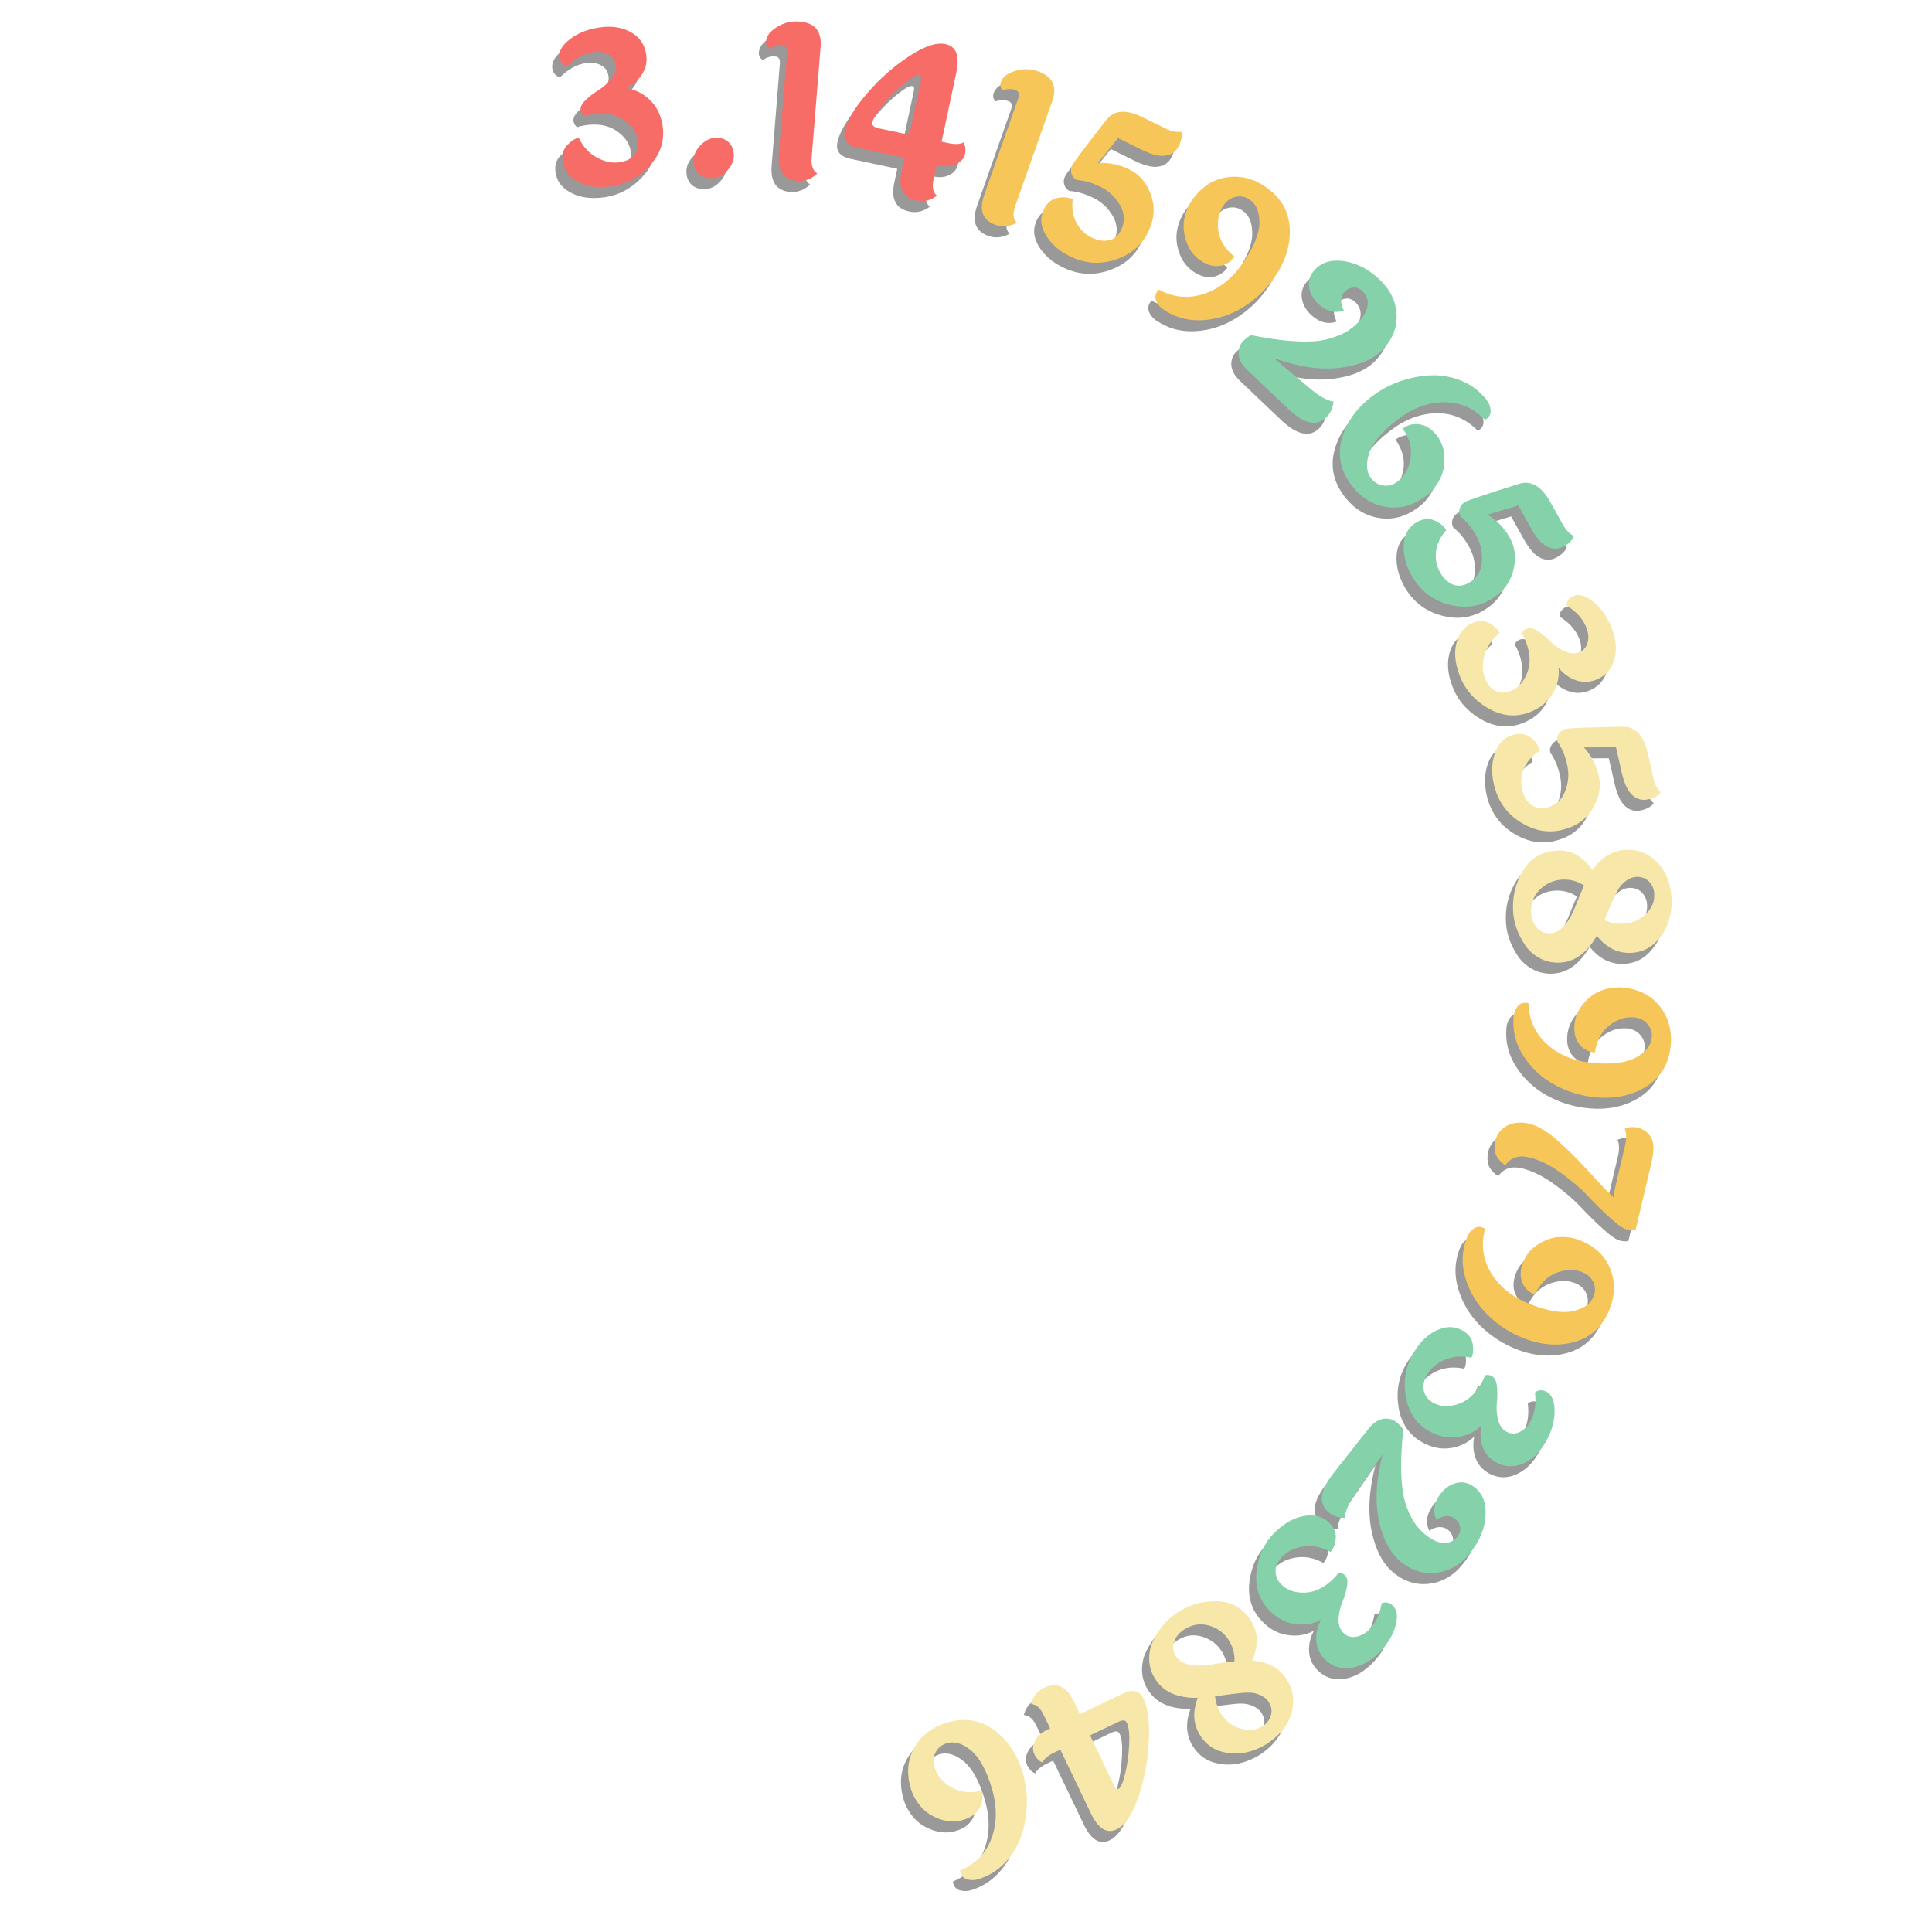 <svg xmlns="http://www.w3.org/2000/svg" xmlns:xlink="http://www.w3.org/1999/xlink" width="1080" zoomAndPan="magnify" viewBox="0 0 810 810" height="1080" preserveAspectRatio="xMidYMid meet" version="1.0"><defs><g/></defs><g fill="#000000" fill-opacity="0.4"><g transform="translate(231.432, 84.75)"><g><path d="M 36.516 -57.109 C 36.922 -54.203 36.328 -51.5 34.734 -49 C 33.148 -46.5 30.914 -44.551 28.031 -43.156 C 31.832 -42.664 35.188 -41.004 38.094 -38.172 C 41.008 -35.336 42.773 -31.66 43.391 -27.141 C 44.242 -20.961 42.406 -15.441 37.875 -10.578 C 33.352 -5.723 27.984 -2.867 21.766 -2.016 C 15.129 -1.109 9.695 -2.285 5.469 -5.547 C 3.195 -7.367 1.863 -9.707 1.469 -12.562 C 1.082 -15.414 1.766 -17.711 3.516 -19.453 C 5.266 -21.203 6.832 -22.172 8.219 -22.359 C 10.039 -18.586 12.566 -15.828 15.797 -14.078 C 19.035 -12.336 22.141 -11.672 25.109 -12.078 C 28.078 -12.484 30.211 -13.547 31.516 -15.266 C 32.816 -16.984 33.316 -18.945 33.016 -21.156 C 32.547 -24.531 30.602 -27.406 27.188 -29.781 C 23.781 -32.156 19.488 -32.988 14.312 -32.281 C 12.688 -32.051 11.453 -31.766 10.609 -31.422 C 9.711 -31.953 9.176 -32.836 9 -34.078 C 8.832 -35.328 9.547 -36.711 11.141 -38.234 C 12.742 -39.766 14.531 -41.141 16.5 -42.359 C 18.469 -43.578 20.223 -45.141 21.766 -47.047 C 23.316 -48.953 23.953 -50.906 23.672 -52.906 C 23.398 -54.914 22.367 -56.406 20.578 -57.375 C 18.785 -58.344 16.727 -58.664 14.406 -58.344 C 10.5 -57.812 6.828 -55.82 3.391 -52.375 C 2.535 -52.508 1.805 -52.938 1.203 -53.656 C 0.598 -54.375 0.234 -55.195 0.109 -56.125 C -0.242 -58.688 1.27 -61.25 4.656 -63.812 C 8.039 -66.375 12.219 -67.992 17.188 -68.672 C 22.164 -69.359 26.484 -68.664 30.141 -66.594 C 33.805 -64.52 35.93 -61.359 36.516 -57.109 Z M 36.516 -57.109 "/></g></g></g><g fill="#000000" fill-opacity="0.4"><g transform="translate(278.805, 78.533)"><g><path d="M 18.312 -16.156 C 20.602 -16.195 22.422 -15.551 23.766 -14.219 C 25.109 -12.895 25.801 -11.086 25.844 -8.797 C 25.883 -6.516 24.938 -4.352 23 -2.312 C 21.062 -0.281 18.93 0.75 16.609 0.781 C 14.297 0.82 12.453 0.176 11.078 -1.156 C 9.711 -2.488 9.008 -4.297 8.969 -6.578 C 8.938 -8.867 9.914 -11.031 11.906 -13.062 C 13.895 -15.094 16.031 -16.125 18.312 -16.156 Z M 18.312 -16.156 "/></g></g></g><g fill="#000000" fill-opacity="0.4"><g transform="translate(311.159, 77.857)"><g><path d="M 29.906 -53.953 L 26.109 -7 C 25.848 -3.832 26.641 -1.672 28.484 -0.516 C 26.066 1.816 23.281 2.852 20.125 2.594 C 14.383 2.133 11.797 -1.578 12.359 -8.547 L 15.812 -51.297 C 15.957 -53.117 15.27 -54.094 13.75 -54.219 C 12.051 -54.352 10.363 -53.863 8.688 -52.75 C 7.438 -53.383 6.875 -54.461 7 -55.984 C 7.164 -58.148 8.691 -60.129 11.578 -61.922 C 14.473 -63.723 17.602 -64.488 20.969 -64.219 C 24.332 -63.945 26.719 -62.898 28.125 -61.078 C 29.539 -59.254 30.133 -56.879 29.906 -53.953 Z M 29.906 -53.953 "/></g></g></g><g fill="#000000" fill-opacity="0.4"><g transform="translate(342.538, 79.451)"><g><path d="M 23.031 -21.016 L 35.688 -18.328 L 40.641 -41.594 C 40.859 -42.633 40.625 -43.227 39.938 -43.375 C 38.906 -43.594 36.863 -42.477 33.812 -40.031 C 30.77 -37.594 27.848 -34.719 25.047 -31.406 C 22.242 -28.102 20.648 -25.535 20.266 -23.703 C 20.109 -22.953 20.238 -22.379 20.656 -21.984 C 21.082 -21.586 21.875 -21.266 23.031 -21.016 Z M 48.812 -5.453 L 47.172 -5.797 L 45.828 0.484 C 45.16 3.586 45.641 5.82 47.266 7.188 C 44.672 9.219 41.797 9.895 38.641 9.219 C 33.016 8.02 30.93 4 32.391 -2.844 L 33.641 -8.688 L 14.172 -12.828 C 9.641 -13.797 7.766 -16.117 8.547 -19.797 C 9.461 -24.109 12.555 -29.348 17.828 -35.516 C 23.109 -41.68 28.977 -46.895 35.438 -51.156 C 41.906 -55.426 47.035 -57.16 50.828 -56.359 C 55.359 -55.391 56.891 -51.461 55.422 -44.578 L 49.219 -15.438 L 51.969 -14.859 C 54.844 -14.242 56.988 -14.332 58.406 -15.125 C 59.207 -13.75 59.414 -12.156 59.031 -10.344 C 58.645 -8.531 57.488 -7.125 55.562 -6.125 C 53.645 -5.125 51.395 -4.898 48.812 -5.453 Z M 48.812 -5.453 "/></g></g></g><g fill="#000000" fill-opacity="0.4"><g transform="translate(395.564, 91.257)"><g><path d="M 42.672 -44.516 L 27.016 -0.094 C 25.961 2.906 26.188 5.191 27.688 6.766 C 24.738 8.398 21.77 8.691 18.781 7.641 C 13.352 5.723 11.801 1.473 14.125 -5.109 L 28.391 -45.562 C 28.992 -47.281 28.578 -48.391 27.141 -48.891 C 25.523 -49.461 23.77 -49.426 21.875 -48.781 C 20.832 -49.707 20.562 -50.895 21.062 -52.344 C 21.789 -54.383 23.773 -55.906 27.016 -56.906 C 30.266 -57.914 33.477 -57.859 36.656 -56.734 C 39.844 -55.617 41.883 -53.992 42.781 -51.859 C 43.688 -49.734 43.648 -47.285 42.672 -44.516 Z M 42.672 -44.516 "/></g></g></g><g fill="#000000" fill-opacity="0.4"><g transform="translate(425.603, 101.131)"><g><path d="M 31.688 -28.156 C 36.301 -28.438 40.723 -27.531 44.953 -25.438 C 49.191 -23.344 52.203 -19.754 53.984 -14.672 C 55.766 -9.598 55.312 -4.352 52.625 1.062 C 49.945 6.488 45.383 10.258 38.938 12.375 C 32.488 14.5 26.109 14 19.797 10.875 C 15.379 8.688 12.055 5.727 9.828 2 C 7.598 -1.719 7.359 -5.344 9.109 -8.875 C 10.398 -11.488 12.281 -13.039 14.75 -13.531 C 17.219 -14.02 19.348 -13.82 21.141 -12.938 C 20.648 -9.301 21.145 -6.07 22.625 -3.25 C 24.102 -0.426 26.188 1.645 28.875 2.969 C 31.562 4.301 34.023 4.723 36.266 4.234 C 38.516 3.742 40.223 2.312 41.391 -0.062 C 43.086 -3.488 42.969 -6.926 41.031 -10.375 C 39.094 -13.82 36.359 -16.414 32.828 -18.156 C 29.305 -19.895 25.957 -20.863 22.781 -21.062 C 21.688 -21.613 20.957 -22.484 20.594 -23.672 C 20.227 -24.859 20.344 -26.055 20.938 -27.266 C 21.539 -28.484 26.305 -34.812 35.234 -46.25 C 38.484 -50.406 43.551 -50.781 50.438 -47.375 L 59.688 -42.812 C 62.469 -41.426 64.781 -40.938 66.625 -41.344 C 67.102 -39.664 66.77 -37.664 65.625 -35.344 C 64.477 -33.031 62.625 -31.672 60.062 -31.266 C 57.5 -30.867 54.113 -31.711 49.906 -33.797 L 40.109 -38.641 Z M 31.688 -28.156 "/></g></g></g><g fill="#000000" fill-opacity="0.4"><g transform="translate(468.411, 121.753)"><g><path d="M 62.766 -0.641 C 59.234 4.41 54.832 8.551 49.562 11.781 C 44.301 15.02 38.641 16.797 32.578 17.109 C 26.516 17.43 21.051 15.895 16.188 12.5 C 14.844 11.562 13.891 10.391 13.328 8.984 C 12.766 7.586 12.922 6.27 13.797 5.031 C 14.023 4.688 14.227 4.438 14.406 4.281 C 20.488 7.582 26.738 8.195 33.156 6.125 C 39.57 4.062 45.066 -0.242 49.641 -6.797 C 54.211 -13.348 56.531 -18.945 56.594 -23.594 C 56.664 -28.238 55.328 -31.52 52.578 -33.438 C 50.836 -34.645 48.914 -35.051 46.812 -34.656 C 44.719 -34.258 42.984 -33.078 41.609 -31.109 C 39.555 -28.172 38.812 -24.625 39.375 -20.469 C 39.945 -16.312 42.219 -12.664 46.188 -9.531 C 44.562 -7.301 42.441 -6.004 39.828 -5.641 C 37.211 -5.285 34.531 -6.066 31.781 -7.984 C 29.039 -9.898 27.098 -12.523 25.953 -15.859 C 24.816 -19.203 24.535 -22.359 25.109 -25.328 C 25.68 -28.297 26.773 -30.938 28.391 -33.25 C 32.211 -38.727 37.031 -41.91 42.844 -42.797 C 48.656 -43.68 54.16 -42.305 59.359 -38.672 C 65.617 -34.305 68.938 -28.57 69.312 -21.469 C 69.688 -14.375 67.504 -7.43 62.766 -0.641 Z M 62.766 -0.641 "/></g></g></g><g fill="#000000" fill-opacity="0.4"><g transform="translate(511.502, 151.733)"><g><path d="M 41.812 27.609 C 37.758 31.867 32.289 30.723 25.406 24.172 L 8.297 7.891 C 5.703 5.422 4.516 2.832 4.734 0.125 C 4.898 -1.488 5.5 -2.836 6.531 -3.922 C 7.562 -5.004 8.691 -5.898 9.922 -6.609 C 22.117 -4.172 31.711 -3.383 38.703 -4.25 C 41.598 -4.676 44.473 -5.492 47.328 -6.703 C 50.191 -7.91 52.754 -9.703 55.016 -12.078 C 57.273 -14.461 58.562 -16.801 58.875 -19.094 C 59.195 -21.395 58.469 -23.395 56.688 -25.094 C 55.488 -26.227 54.18 -26.711 52.766 -26.547 C 51.359 -26.391 50.191 -25.82 49.266 -24.844 C 48.336 -23.875 47.844 -22.672 47.781 -21.234 C 47.719 -19.797 48.098 -18.359 48.922 -16.922 C 45.129 -15.586 41.488 -16.578 38 -19.891 C 35.914 -21.867 34.68 -24.191 34.297 -26.859 C 33.922 -29.535 34.766 -31.957 36.828 -34.125 C 39.828 -37.27 43.961 -38.422 49.234 -37.578 C 54.504 -36.742 59.383 -34.191 63.875 -29.922 C 68.375 -25.648 70.754 -20.773 71.016 -15.297 C 71.273 -9.816 69.379 -4.945 65.328 -0.688 C 61.285 3.562 55.203 6.16 47.078 7.109 C 38.953 8.055 29.789 6.707 19.594 3.062 L 34.328 15.406 C 38.328 18.875 41.742 20.82 44.578 21.25 C 44.305 23.832 43.383 25.953 41.812 27.609 Z M 41.812 27.609 "/></g></g></g><g fill="#000000" fill-opacity="0.4"><g transform="translate(546.325, 184.185)"><g><path d="M 25.641 -13.203 C 29.266 -16.016 33.285 -18.188 37.703 -19.719 C 42.129 -21.25 46.535 -22.082 50.922 -22.219 C 55.316 -22.352 59.566 -21.547 63.672 -19.797 C 67.785 -18.047 71.211 -15.406 73.953 -11.875 C 74.922 -10.625 75.473 -9.234 75.609 -7.703 C 75.754 -6.18 75.223 -4.957 74.016 -4.031 C 73.691 -3.77 73.438 -3.609 73.25 -3.547 C 68.414 -8.555 62.633 -11.016 55.906 -10.922 C 49.176 -10.836 42.656 -8.348 36.344 -3.453 C 30.031 1.441 26.145 6.086 24.688 10.484 C 23.238 14.879 23.539 18.406 25.594 21.062 C 26.883 22.727 28.586 23.707 30.703 24 C 32.828 24.289 34.836 23.703 36.734 22.234 C 39.566 20.035 41.336 16.852 42.047 12.688 C 42.766 8.531 41.676 4.344 38.781 0.125 C 40.945 -1.488 43.352 -2.07 46 -1.625 C 48.645 -1.188 50.992 0.352 53.047 3 C 55.098 5.645 56.172 8.727 56.266 12.25 C 56.367 15.77 55.691 18.875 54.234 21.562 C 52.785 24.258 50.953 26.469 48.734 28.188 C 43.441 32.289 37.891 33.898 32.078 33.016 C 26.266 32.141 21.398 29.172 17.484 24.109 C 12.797 18.078 11.348 11.617 13.141 4.734 C 14.93 -2.148 19.098 -8.129 25.641 -13.203 Z M 25.641 -13.203 "/></g></g></g><g fill="#000000" fill-opacity="0.4"><g transform="translate(578.582, 225.608)"><g><path d="M 42.062 -5.219 C 46.008 -2.852 49.133 0.391 51.438 4.516 C 53.738 8.641 54.188 13.297 52.781 18.484 C 51.383 23.68 48.047 27.754 42.766 30.703 C 37.484 33.648 31.582 34.164 25.062 32.25 C 18.551 30.344 13.578 26.312 10.141 20.156 C 7.742 15.852 6.68 11.539 6.953 7.219 C 7.234 2.895 9.094 -0.223 12.531 -2.141 C 15.082 -3.566 17.516 -3.781 19.828 -2.781 C 22.141 -1.789 23.781 -0.422 24.75 1.328 C 22.289 4.023 20.867 6.961 20.484 10.141 C 20.109 13.316 20.648 16.211 22.109 18.828 C 23.566 21.441 25.359 23.18 27.484 24.047 C 29.617 24.91 31.844 24.695 34.156 23.406 C 37.488 21.539 39.332 18.641 39.688 14.703 C 40.051 10.766 39.273 7.078 37.359 3.641 C 35.441 0.211 33.227 -2.477 30.719 -4.438 C 30.125 -5.508 30.016 -6.641 30.391 -7.828 C 30.766 -9.016 31.539 -9.938 32.719 -10.594 C 33.906 -11.258 41.414 -13.773 55.25 -18.141 C 60.281 -19.723 64.672 -17.16 68.422 -10.453 L 73.438 -1.438 C 74.945 1.27 76.57 2.977 78.312 3.688 C 77.758 5.344 76.352 6.801 74.094 8.062 C 71.832 9.32 69.535 9.391 67.203 8.266 C 64.867 7.148 62.562 4.539 60.281 0.438 L 54.953 -9.094 Z M 42.062 -5.219 "/></g></g></g><g fill="#000000" fill-opacity="0.4"><g transform="translate(602.04, 267.117)"><g><path d="M 63.922 22.547 C 61.18 23.598 58.41 23.641 55.609 22.672 C 52.816 21.703 50.414 19.969 48.406 17.469 C 48.789 21.281 47.938 24.926 45.844 28.406 C 43.75 31.883 40.566 34.441 36.297 36.078 C 30.484 38.316 24.695 37.785 18.938 34.484 C 13.176 31.18 9.172 26.598 6.922 20.734 C 4.516 14.484 4.422 8.926 6.641 4.062 C 7.898 1.438 9.875 -0.391 12.562 -1.422 C 15.258 -2.453 17.656 -2.316 19.75 -1.016 C 21.852 0.285 23.156 1.598 23.656 2.922 C 20.395 5.547 18.281 8.629 17.312 12.172 C 16.352 15.723 16.406 18.895 17.469 21.688 C 18.539 24.477 20.062 26.312 22.031 27.188 C 24 28.07 26.023 28.117 28.109 27.328 C 31.285 26.098 33.645 23.555 35.188 19.703 C 36.738 15.848 36.578 11.477 34.703 6.594 C 34.117 5.07 33.555 3.938 33.016 3.188 C 33.328 2.176 34.07 1.445 35.25 1 C 36.426 0.551 37.938 0.93 39.781 2.141 C 41.625 3.359 43.359 4.785 44.984 6.422 C 46.617 8.055 48.539 9.41 50.75 10.484 C 52.969 11.555 55.02 11.727 56.906 11 C 58.801 10.281 60.016 8.938 60.547 6.969 C 61.078 5 60.926 2.922 60.094 0.734 C 58.676 -2.941 55.906 -6.066 51.781 -8.641 C 51.707 -9.484 51.953 -10.281 52.516 -11.031 C 53.078 -11.789 53.797 -12.336 54.672 -12.672 C 57.086 -13.598 59.926 -12.707 63.188 -10 C 66.457 -7.289 68.988 -3.594 70.781 1.094 C 72.582 5.781 72.891 10.145 71.703 14.188 C 70.523 18.227 67.93 21.016 63.922 22.547 Z M 63.922 22.547 "/></g></g></g><g fill="#000000" fill-opacity="0.4"><g transform="translate(619.22, 311.125)"><g><path d="M 41.844 6.844 C 44.957 10.238 47.035 14.238 48.078 18.844 C 49.129 23.457 48.242 28.051 45.422 32.625 C 42.609 37.207 38.254 40.172 32.359 41.516 C 26.461 42.859 20.66 41.691 14.953 38.016 C 9.242 34.348 5.613 29.078 4.062 22.203 C 2.969 17.398 3.16 12.961 4.641 8.891 C 6.117 4.816 8.781 2.344 12.625 1.469 C 15.477 0.82 17.875 1.301 19.812 2.906 C 21.75 4.52 22.938 6.301 23.375 8.25 C 20.25 10.156 18.055 12.57 16.797 15.5 C 15.535 18.438 15.234 21.363 15.891 24.281 C 16.555 27.207 17.789 29.383 19.594 30.812 C 21.395 32.238 23.586 32.66 26.172 32.078 C 29.898 31.234 32.488 28.973 33.938 25.297 C 35.383 21.629 35.672 17.875 34.797 14.031 C 33.93 10.195 32.57 6.984 30.719 4.391 C 30.445 3.191 30.66 2.078 31.359 1.047 C 32.055 0.016 33.062 -0.648 34.375 -0.953 C 35.695 -1.254 43.609 -1.547 58.109 -1.828 C 63.391 -1.93 66.879 1.758 68.578 9.25 L 70.859 19.312 C 71.547 22.344 72.629 24.441 74.109 25.609 C 73.109 27.047 71.348 28.051 68.828 28.625 C 66.305 29.195 64.082 28.613 62.156 26.875 C 60.227 25.145 58.742 21.992 57.703 17.422 L 55.281 6.766 Z M 41.844 6.844 "/></g></g></g><g fill="#000000" fill-opacity="0.4"><g transform="translate(630.251, 357.303)"><g><path d="M 30.891 18.562 C 28.055 16.688 24.883 15.875 21.375 16.125 C 17.863 16.375 14.801 17.812 12.188 20.438 C 9.57 23.07 8.41 26.441 8.703 30.547 C 8.859 32.703 9.656 34.613 11.094 36.281 C 12.539 37.957 14.41 38.719 16.703 38.562 C 20.797 38.27 24.25 34.66 27.062 27.734 C 28.207 24.773 29.484 21.719 30.891 18.562 Z M 39.359 33.047 C 41.961 34.273 44.863 34.773 48.062 34.547 C 51.258 34.316 54.156 32.973 56.75 30.516 C 59.344 28.066 60.523 25.176 60.297 21.844 C 60.148 19.844 59.379 18.156 57.984 16.781 C 56.586 15.414 54.773 14.812 52.547 14.969 C 50.734 15.102 48.891 16.062 47.016 17.844 C 45.973 18.852 44.953 20.426 43.953 22.562 C 42.953 24.695 42.02 26.773 41.156 28.797 C 40.301 30.828 39.703 32.242 39.359 33.047 Z M 51.109 46.781 C 45.254 47.195 40.289 44.812 36.219 39.625 C 32.188 46.688 27.148 50.438 21.109 50.875 C 17.953 51.094 15.086 50.523 12.516 49.172 C 9.941 47.828 7.867 46.035 6.297 43.797 C 3.203 39.242 1.484 34.562 1.141 29.75 C 0.703 23.551 2.047 17.805 5.172 12.516 C 8.297 7.234 12.914 4.375 19.031 3.938 C 25.156 3.5 30.285 6.195 34.422 12.031 C 38.172 6.82 42.648 4.031 47.859 3.656 C 53.066 3.281 57.535 4.93 61.266 8.609 C 65.004 12.285 67.094 17.227 67.531 23.438 C 67.77 26.844 67.363 30.227 66.312 33.594 C 65.258 36.969 63.395 39.941 60.719 42.516 C 58.051 45.098 54.848 46.52 51.109 46.781 Z M 51.109 46.781 "/></g></g></g><g fill="#000000" fill-opacity="0.4"><g transform="translate(634.331, 410.599)"><g><path d="M 31.844 54.078 C 25.695 53.535 19.906 51.785 14.469 48.828 C 9.039 45.879 4.68 41.859 1.391 36.766 C -1.898 31.68 -3.285 26.188 -2.766 20.281 C -2.617 18.645 -2.078 17.227 -1.141 16.031 C -0.211 14.844 1.004 14.316 2.516 14.453 C 2.93 14.492 3.254 14.551 3.484 14.625 C 3.648 21.539 6.227 27.266 11.219 31.797 C 16.207 36.336 22.68 38.957 30.641 39.656 C 38.598 40.363 44.602 39.586 48.656 37.328 C 52.719 35.066 54.895 32.266 55.188 28.922 C 55.375 26.816 54.77 24.953 53.375 23.328 C 51.988 21.703 50.098 20.781 47.703 20.562 C 44.129 20.25 40.68 21.375 37.359 23.938 C 34.035 26.508 32.016 30.297 31.297 35.297 C 28.547 34.992 26.363 33.797 24.75 31.703 C 23.133 29.617 22.473 26.91 22.766 23.578 C 23.055 20.242 24.363 17.25 26.688 14.594 C 29.008 11.938 31.598 10.117 34.453 9.141 C 37.316 8.16 40.156 7.797 42.969 8.047 C 49.633 8.629 54.797 11.219 58.453 15.812 C 62.117 20.414 63.676 25.875 63.125 32.188 C 62.445 39.801 59.125 45.535 53.156 49.391 C 47.195 53.242 40.094 54.805 31.844 54.078 Z M 31.844 54.078 "/></g></g></g><g fill="#000000" fill-opacity="0.4"><g transform="translate(629.617, 463.047)"><g><path d="M 59.672 29.375 L 53.125 57.141 C 52.383 57.504 51.211 57.492 49.609 57.109 C 48.004 56.734 45.625 55.102 42.469 52.219 C 39.312 49.344 36.156 46.234 33 42.891 C 29.844 39.555 26 36.285 21.469 33.078 C 16.938 29.867 12.555 27.766 8.328 26.766 C 4.109 25.773 0.836 26.867 -1.484 30.047 C -1.629 29.953 -1.832 29.828 -2.094 29.672 C -2.363 29.516 -2.805 29.141 -3.422 28.547 C -4.047 27.953 -4.57 27.305 -5 26.609 C -6.062 24.723 -6.27 22.406 -5.625 19.656 C -4.977 16.914 -3.332 14.859 -0.688 13.484 C 1.945 12.117 5.008 11.848 8.5 12.672 C 11.988 13.492 15.859 15.766 20.109 19.484 C 24.359 23.203 28.891 27.707 33.703 33 C 38.516 38.301 41.926 41.828 43.938 43.578 C 44.008 42.203 44.27 40.57 44.719 38.688 L 48.672 21.891 C 49.379 18.922 49.332 16.555 48.531 14.797 C 50.289 14.055 52.051 13.895 53.812 14.312 C 55.582 14.727 56.969 15.43 57.969 16.422 C 58.969 17.422 59.648 18.414 60.016 19.406 C 60.391 20.406 60.582 21.648 60.594 23.141 C 60.531 24.953 60.223 27.031 59.672 29.375 Z M 59.672 29.375 "/></g></g></g><g fill="#000000" fill-opacity="0.4"><g transform="translate(620.425, 504.722)"><g><path d="M 15.219 60.891 C 9.477 58.629 4.426 55.316 0.062 50.953 C -4.301 46.586 -7.344 41.488 -9.062 35.656 C -10.789 29.832 -10.566 24.164 -8.391 18.656 C -7.785 17.125 -6.867 15.922 -5.641 15.047 C -4.422 14.18 -3.102 14.031 -1.688 14.594 C -1.301 14.738 -1.004 14.879 -0.797 15.016 C -2.598 21.691 -1.75 27.91 1.75 33.672 C 5.25 39.43 10.711 43.773 18.141 46.703 C 25.578 49.629 31.562 50.582 36.094 49.562 C 40.625 48.551 43.504 46.484 44.734 43.359 C 45.516 41.398 45.469 39.441 44.594 37.484 C 43.719 35.523 42.16 34.109 39.922 33.234 C 36.586 31.922 32.969 32.023 29.062 33.547 C 25.156 35.066 22.141 38.117 20.016 42.703 C 17.461 41.641 15.707 39.879 14.75 37.422 C 13.789 34.961 13.926 32.176 15.156 29.062 C 16.383 25.945 18.488 23.445 21.469 21.562 C 24.445 19.676 27.445 18.664 30.469 18.531 C 33.488 18.395 36.312 18.844 38.938 19.875 C 45.164 22.32 49.383 26.266 51.594 31.703 C 53.801 37.148 53.742 42.828 51.422 48.734 C 48.629 55.836 43.82 60.395 37 62.406 C 30.176 64.426 22.914 63.922 15.219 60.891 Z M 15.219 60.891 "/></g></g></g><g fill="#000000" fill-opacity="0.4"><g transform="translate(601.275, 553.619)"><g><path d="M 22.625 63.906 C 20.082 62.426 18.312 60.297 17.312 57.516 C 16.32 54.734 16.16 51.77 16.828 48.625 C 14.109 51.32 10.734 52.953 6.703 53.516 C 2.68 54.078 -1.305 53.211 -5.266 50.922 C -10.648 47.797 -13.867 42.953 -14.922 36.391 C -15.984 29.836 -14.941 23.848 -11.797 18.422 C -8.43 12.617 -4.16 9.051 1.016 7.719 C 3.848 7.051 6.508 7.438 9 8.875 C 11.488 10.32 12.891 12.27 13.203 14.719 C 13.516 17.176 13.316 19.016 12.609 20.234 C 8.504 19.348 4.77 19.641 1.406 21.109 C -1.957 22.586 -4.391 24.625 -5.891 27.219 C -7.391 29.812 -7.859 32.148 -7.297 34.234 C -6.742 36.316 -5.504 37.914 -3.578 39.031 C -0.629 40.738 2.82 40.977 6.781 39.75 C 10.75 38.52 14.047 35.645 16.672 31.125 C 17.492 29.707 18.023 28.555 18.266 27.672 C 19.242 27.285 20.273 27.41 21.359 28.047 C 22.453 28.68 23.109 30.098 23.328 32.297 C 23.555 34.492 23.539 36.738 23.281 39.031 C 23.031 41.332 23.18 43.68 23.734 46.078 C 24.297 48.473 25.453 50.176 27.203 51.188 C 28.961 52.207 30.773 52.301 32.641 51.469 C 34.504 50.645 36.023 49.223 37.203 47.203 C 39.172 43.797 39.859 39.68 39.266 34.859 C 39.867 34.266 40.641 33.945 41.578 33.906 C 42.516 33.875 43.391 34.094 44.203 34.562 C 46.43 35.852 47.523 38.625 47.484 42.875 C 47.441 47.125 46.16 51.422 43.641 55.766 C 41.117 60.109 37.914 63.086 34.031 64.703 C 30.145 66.316 26.344 66.051 22.625 63.906 Z M 22.625 63.906 "/></g></g></g><g fill="#000000" fill-opacity="0.4"><g transform="translate(577.848, 594.638)"><g><path d="M -23.641 44.172 C -28.254 40.535 -27.613 34.988 -21.719 27.531 L -7.094 8.984 C -4.875 6.172 -2.406 4.754 0.312 4.734 C 1.938 4.754 3.332 5.223 4.5 6.141 C 5.676 7.066 6.672 8.113 7.484 9.281 C 6.18 21.633 6.289 31.258 7.812 38.156 C 8.488 40.988 9.562 43.77 11.031 46.5 C 12.508 49.238 14.535 51.625 17.109 53.656 C 19.691 55.695 22.133 56.77 24.438 56.875 C 26.75 56.988 28.672 56.078 30.203 54.141 C 31.223 52.848 31.586 51.504 31.297 50.109 C 31.004 48.711 30.328 47.598 29.266 46.766 C 28.211 45.93 26.969 45.547 25.531 45.609 C 24.102 45.68 22.711 46.195 21.359 47.156 C 19.68 43.5 20.332 39.785 23.312 36.016 C 25.094 33.754 27.289 32.312 29.906 31.688 C 32.531 31.062 35.02 31.676 37.375 33.531 C 40.789 36.227 42.32 40.238 41.969 45.562 C 41.613 50.895 39.516 55.992 35.672 60.859 C 31.836 65.723 27.203 68.535 21.766 69.297 C 16.336 70.066 11.32 68.629 6.719 64.984 C 2.113 61.348 -1.035 55.531 -2.734 47.531 C -4.43 39.539 -3.93 30.289 -1.234 19.781 L -12.172 35.625 C -15.266 39.914 -16.895 43.492 -17.062 46.359 C -19.656 46.328 -21.848 45.598 -23.641 44.172 Z M -23.641 44.172 "/></g></g></g><g fill="#000000" fill-opacity="0.4"><g transform="translate(548.449, 632.286)"><g><path d="M 3.672 67.688 C 1.641 65.551 0.539 63.004 0.375 60.047 C 0.219 57.098 0.898 54.219 2.422 51.406 C -0.941 53.219 -4.629 53.82 -8.641 53.219 C -12.66 52.625 -16.25 50.672 -19.406 47.359 C -23.695 42.836 -25.426 37.285 -24.594 30.703 C -23.758 24.117 -21.066 18.664 -16.516 14.344 C -11.648 9.727 -6.547 7.508 -1.203 7.688 C 1.703 7.852 4.145 8.977 6.125 11.062 C 8.113 13.156 8.91 15.422 8.516 17.859 C 8.117 20.297 7.41 22 6.391 22.969 C 2.703 20.957 -0.961 20.188 -4.609 20.656 C -8.254 21.125 -11.16 22.391 -13.328 24.453 C -15.504 26.516 -16.617 28.625 -16.672 30.781 C -16.734 32.938 -15.992 34.82 -14.453 36.438 C -12.109 38.906 -8.859 40.113 -4.703 40.062 C -0.547 40.008 3.426 38.18 7.219 34.578 C 8.406 33.453 9.234 32.5 9.703 31.719 C 10.754 31.625 11.711 32.031 12.578 32.938 C 13.453 33.852 13.68 35.395 13.266 37.562 C 12.859 39.738 12.211 41.891 11.328 44.016 C 10.441 46.148 9.922 48.441 9.766 50.891 C 9.617 53.348 10.242 55.312 11.641 56.781 C 13.035 58.25 14.742 58.852 16.766 58.594 C 18.797 58.332 20.66 57.395 22.359 55.781 C 25.211 53.062 27.031 49.305 27.812 44.516 C 28.582 44.129 29.422 44.051 30.328 44.281 C 31.234 44.508 32.008 44.961 32.656 45.641 C 34.426 47.516 34.691 50.477 33.453 54.531 C 32.211 58.594 29.77 62.348 26.125 65.797 C 22.488 69.254 18.57 71.211 14.375 71.672 C 10.188 72.129 6.617 70.801 3.672 67.688 Z M 3.672 67.688 "/></g></g></g><g fill="#000000" fill-opacity="0.4"><g transform="translate(514.689, 665.077)"><g><path d="M -0.125 36.031 C 0.02 32.645 -0.91 29.504 -2.922 26.609 C -4.941 23.723 -7.75 21.828 -11.344 20.922 C -14.938 20.023 -18.422 20.754 -21.797 23.109 C -23.578 24.348 -24.812 26.016 -25.5 28.109 C -26.195 30.203 -25.891 32.188 -24.578 34.062 C -22.234 37.438 -17.367 38.562 -9.984 37.438 C -6.859 36.906 -3.57 36.438 -0.125 36.031 Z M -8.281 50.734 C -7.977 53.598 -6.91 56.344 -5.078 58.969 C -3.254 61.602 -0.629 63.406 2.797 64.375 C 6.234 65.352 9.32 64.891 12.062 62.984 C 13.707 61.836 14.758 60.312 15.219 58.406 C 15.688 56.508 15.281 54.645 14 52.812 C 12.969 51.32 11.207 50.223 8.719 49.516 C 7.312 49.141 5.438 49.066 3.094 49.297 C 0.75 49.535 -1.508 49.805 -3.688 50.109 C -5.875 50.41 -7.406 50.617 -8.281 50.734 Z M -14.047 67.844 C -17.41 63.02 -17.906 57.531 -15.531 51.375 C -23.656 51.531 -29.445 49.125 -32.906 44.156 C -34.719 41.551 -35.703 38.801 -35.859 35.906 C -36.016 33.008 -35.531 30.312 -34.406 27.812 C -32.07 22.832 -28.926 18.961 -24.969 16.203 C -19.863 12.648 -14.238 10.863 -8.094 10.844 C -1.957 10.832 2.859 13.344 6.359 18.375 C 9.867 23.414 10.176 29.195 7.281 35.719 C 13.664 36.281 18.348 38.703 21.328 42.984 C 24.316 47.273 25.188 51.961 23.938 57.047 C 22.688 62.141 19.504 66.469 14.391 70.031 C 11.598 71.969 8.484 73.348 5.047 74.172 C 1.617 74.992 -1.883 74.914 -5.469 73.938 C -9.051 72.957 -11.91 70.926 -14.047 67.844 Z M -14.047 67.844 "/></g></g></g><g fill="#000000" fill-opacity="0.4"><g transform="translate(471.069, 695.881)"><g><path d="M -5.391 30.703 L -17.062 36.297 L -6.781 57.75 C -6.32 58.707 -5.773 59.035 -5.141 58.734 C -4.191 58.273 -3.258 56.145 -2.344 52.344 C -1.426 48.551 -0.863 44.488 -0.656 40.156 C -0.457 35.832 -0.766 32.828 -1.578 31.141 C -1.91 30.453 -2.363 30.078 -2.938 30.016 C -3.508 29.961 -4.328 30.191 -5.391 30.703 Z M -35.312 34.109 L -33.797 33.391 L -36.578 27.609 C -37.953 24.742 -39.703 23.266 -41.828 23.172 C -41.016 19.984 -39.148 17.691 -36.234 16.297 C -31.047 13.805 -26.941 15.711 -23.922 22.016 L -21.328 27.406 L -3.391 18.812 C 0.797 16.801 3.703 17.492 5.328 20.891 C 7.234 24.859 7.977 30.895 7.562 39 C 7.156 47.113 5.691 54.832 3.172 62.156 C 0.66 69.488 -2.336 73.992 -5.828 75.672 C -10.004 77.672 -13.613 75.492 -16.656 69.141 L -29.531 42.281 L -32.078 43.5 C -34.723 44.77 -36.367 46.148 -37.016 47.641 C -38.484 47.047 -39.617 45.91 -40.422 44.234 C -41.223 42.566 -41.164 40.75 -40.25 38.781 C -39.344 36.812 -37.695 35.254 -35.312 34.109 Z M -35.312 34.109 "/></g></g></g><g fill="#000000" fill-opacity="0.4"><g transform="translate(422.824, 719.305)"><g><path d="M 2.984 28.688 C 4.285 33.082 4.844 37.617 4.656 42.297 C 4.477 46.973 3.656 51.379 2.188 55.516 C 0.719 59.648 -1.578 63.312 -4.703 66.5 C -7.828 69.695 -11.531 71.93 -15.812 73.203 C -17.332 73.648 -18.828 73.66 -20.297 73.234 C -21.773 72.816 -22.727 71.879 -23.156 70.422 C -23.27 70.016 -23.32 69.719 -23.312 69.531 C -16.895 66.844 -12.504 62.348 -10.141 56.047 C -7.785 49.742 -7.738 42.758 -10 35.094 C -12.27 27.438 -15.188 22.133 -18.75 19.188 C -22.312 16.238 -25.703 15.238 -28.922 16.188 C -30.953 16.789 -32.488 18.023 -33.531 19.891 C -34.57 21.754 -34.75 23.836 -34.062 26.141 C -33.051 29.578 -30.734 32.383 -27.109 34.562 C -23.492 36.75 -19.195 37.258 -14.219 36.094 C -13.508 38.688 -13.836 41.133 -15.203 43.438 C -16.566 45.75 -18.852 47.379 -22.062 48.328 C -25.281 49.285 -28.551 49.164 -31.875 47.969 C -35.195 46.781 -37.844 45.02 -39.812 42.688 C -41.789 40.363 -43.176 37.852 -43.969 35.156 C -45.875 28.738 -45.359 22.984 -42.422 17.891 C -39.492 12.797 -34.961 9.344 -28.828 7.531 C -21.504 5.363 -14.957 6.363 -9.188 10.531 C -3.426 14.695 0.629 20.75 2.984 28.688 Z M 2.984 28.688 "/></g></g></g><g fill="#f76c66" fill-opacity="1"><g transform="translate(234.436, 80.135)"><g><path d="M 36.516 -57.109 C 36.922 -54.203 36.328 -51.5 34.734 -49 C 33.148 -46.5 30.914 -44.551 28.031 -43.156 C 31.832 -42.664 35.188 -41.004 38.094 -38.172 C 41.008 -35.336 42.773 -31.66 43.391 -27.141 C 44.242 -20.961 42.406 -15.441 37.875 -10.578 C 33.352 -5.723 27.984 -2.867 21.766 -2.016 C 15.129 -1.109 9.695 -2.285 5.469 -5.547 C 3.195 -7.367 1.863 -9.707 1.469 -12.562 C 1.082 -15.414 1.766 -17.711 3.516 -19.453 C 5.266 -21.203 6.832 -22.172 8.219 -22.359 C 10.039 -18.586 12.566 -15.828 15.797 -14.078 C 19.035 -12.336 22.141 -11.672 25.109 -12.078 C 28.078 -12.484 30.211 -13.547 31.516 -15.266 C 32.816 -16.984 33.316 -18.945 33.016 -21.156 C 32.547 -24.531 30.602 -27.406 27.188 -29.781 C 23.781 -32.156 19.488 -32.988 14.312 -32.281 C 12.688 -32.051 11.453 -31.766 10.609 -31.422 C 9.711 -31.953 9.176 -32.836 9 -34.078 C 8.832 -35.328 9.547 -36.711 11.141 -38.234 C 12.742 -39.766 14.531 -41.141 16.5 -42.359 C 18.469 -43.578 20.223 -45.141 21.766 -47.047 C 23.316 -48.953 23.953 -50.906 23.672 -52.906 C 23.398 -54.914 22.367 -56.406 20.578 -57.375 C 18.785 -58.344 16.727 -58.664 14.406 -58.344 C 10.5 -57.812 6.828 -55.82 3.391 -52.375 C 2.535 -52.508 1.805 -52.938 1.203 -53.656 C 0.598 -54.375 0.234 -55.195 0.109 -56.125 C -0.242 -58.688 1.27 -61.25 4.656 -63.812 C 8.039 -66.375 12.219 -67.992 17.188 -68.672 C 22.164 -69.359 26.484 -68.664 30.141 -66.594 C 33.805 -64.52 35.93 -61.359 36.516 -57.109 Z M 36.516 -57.109 "/></g></g></g><g fill="#f76c66" fill-opacity="1"><g transform="translate(281.809, 73.918)"><g><path d="M 18.312 -16.156 C 20.602 -16.195 22.422 -15.551 23.766 -14.219 C 25.109 -12.895 25.801 -11.086 25.844 -8.797 C 25.883 -6.516 24.938 -4.352 23 -2.312 C 21.062 -0.281 18.93 0.75 16.609 0.781 C 14.297 0.82 12.453 0.176 11.078 -1.156 C 9.711 -2.488 9.008 -4.297 8.969 -6.578 C 8.938 -8.867 9.914 -11.031 11.906 -13.062 C 13.895 -15.094 16.031 -16.125 18.312 -16.156 Z M 18.312 -16.156 "/></g></g></g><g fill="#f76c66" fill-opacity="1"><g transform="translate(314.164, 73.242)"><g><path d="M 29.906 -53.953 L 26.109 -7 C 25.848 -3.832 26.641 -1.672 28.484 -0.516 C 26.066 1.816 23.281 2.852 20.125 2.594 C 14.383 2.133 11.797 -1.578 12.359 -8.547 L 15.812 -51.297 C 15.957 -53.117 15.27 -54.094 13.75 -54.219 C 12.051 -54.352 10.363 -53.863 8.688 -52.75 C 7.438 -53.383 6.875 -54.461 7 -55.984 C 7.164 -58.148 8.691 -60.129 11.578 -61.922 C 14.473 -63.723 17.602 -64.488 20.969 -64.219 C 24.332 -63.945 26.719 -62.898 28.125 -61.078 C 29.539 -59.254 30.133 -56.879 29.906 -53.953 Z M 29.906 -53.953 "/></g></g></g><g fill="#f76c66" fill-opacity="1"><g transform="translate(345.542, 74.836)"><g><path d="M 23.031 -21.016 L 35.688 -18.328 L 40.641 -41.594 C 40.859 -42.633 40.625 -43.227 39.938 -43.375 C 38.906 -43.594 36.863 -42.477 33.812 -40.031 C 30.77 -37.594 27.848 -34.719 25.047 -31.406 C 22.242 -28.102 20.648 -25.535 20.266 -23.703 C 20.109 -22.953 20.238 -22.379 20.656 -21.984 C 21.082 -21.586 21.875 -21.266 23.031 -21.016 Z M 48.812 -5.453 L 47.172 -5.797 L 45.828 0.484 C 45.16 3.586 45.641 5.82 47.266 7.188 C 44.672 9.219 41.797 9.895 38.641 9.219 C 33.016 8.02 30.93 4 32.391 -2.844 L 33.641 -8.688 L 14.172 -12.828 C 9.641 -13.797 7.766 -16.117 8.547 -19.797 C 9.461 -24.109 12.555 -29.348 17.828 -35.516 C 23.109 -41.68 28.977 -46.895 35.438 -51.156 C 41.906 -55.426 47.035 -57.16 50.828 -56.359 C 55.359 -55.391 56.891 -51.461 55.422 -44.578 L 49.219 -15.438 L 51.969 -14.859 C 54.844 -14.242 56.988 -14.332 58.406 -15.125 C 59.207 -13.75 59.414 -12.156 59.031 -10.344 C 58.645 -8.531 57.488 -7.125 55.562 -6.125 C 53.645 -5.125 51.395 -4.898 48.812 -5.453 Z M 48.812 -5.453 "/></g></g></g><g fill="#f7c659" fill-opacity="1"><g transform="translate(398.569, 86.643)"><g><path d="M 42.672 -44.516 L 27.016 -0.094 C 25.961 2.906 26.188 5.191 27.688 6.766 C 24.738 8.398 21.77 8.691 18.781 7.641 C 13.352 5.723 11.801 1.473 14.125 -5.109 L 28.391 -45.562 C 28.992 -47.281 28.578 -48.391 27.141 -48.891 C 25.523 -49.461 23.77 -49.426 21.875 -48.781 C 20.832 -49.707 20.562 -50.895 21.062 -52.344 C 21.789 -54.383 23.773 -55.906 27.016 -56.906 C 30.266 -57.914 33.477 -57.859 36.656 -56.734 C 39.844 -55.617 41.883 -53.992 42.781 -51.859 C 43.688 -49.734 43.648 -47.285 42.672 -44.516 Z M 42.672 -44.516 "/></g></g></g><g fill="#f7c659" fill-opacity="1"><g transform="translate(428.608, 96.516)"><g><path d="M 31.688 -28.156 C 36.301 -28.438 40.723 -27.531 44.953 -25.438 C 49.191 -23.344 52.203 -19.754 53.984 -14.672 C 55.766 -9.598 55.312 -4.352 52.625 1.062 C 49.945 6.488 45.383 10.258 38.938 12.375 C 32.488 14.5 26.109 14 19.797 10.875 C 15.379 8.688 12.055 5.727 9.828 2 C 7.598 -1.719 7.359 -5.344 9.109 -8.875 C 10.398 -11.488 12.281 -13.039 14.75 -13.531 C 17.219 -14.02 19.348 -13.82 21.141 -12.938 C 20.648 -9.301 21.145 -6.07 22.625 -3.25 C 24.102 -0.426 26.188 1.645 28.875 2.969 C 31.562 4.301 34.023 4.723 36.266 4.234 C 38.516 3.742 40.223 2.312 41.391 -0.062 C 43.086 -3.488 42.969 -6.926 41.031 -10.375 C 39.094 -13.82 36.359 -16.414 32.828 -18.156 C 29.305 -19.895 25.957 -20.863 22.781 -21.062 C 21.688 -21.613 20.957 -22.484 20.594 -23.672 C 20.227 -24.859 20.344 -26.055 20.938 -27.266 C 21.539 -28.484 26.305 -34.812 35.234 -46.25 C 38.484 -50.406 43.551 -50.781 50.438 -47.375 L 59.688 -42.812 C 62.469 -41.426 64.781 -40.938 66.625 -41.344 C 67.102 -39.664 66.77 -37.664 65.625 -35.344 C 64.477 -33.031 62.625 -31.672 60.062 -31.266 C 57.5 -30.867 54.113 -31.711 49.906 -33.797 L 40.109 -38.641 Z M 31.688 -28.156 "/></g></g></g><g fill="#f7c659" fill-opacity="1"><g transform="translate(471.415, 117.138)"><g><path d="M 62.766 -0.641 C 59.234 4.41 54.832 8.551 49.562 11.781 C 44.301 15.02 38.641 16.797 32.578 17.109 C 26.516 17.43 21.051 15.895 16.188 12.5 C 14.844 11.562 13.891 10.391 13.328 8.984 C 12.766 7.586 12.922 6.27 13.797 5.031 C 14.023 4.688 14.227 4.438 14.406 4.281 C 20.488 7.582 26.738 8.195 33.156 6.125 C 39.57 4.062 45.066 -0.242 49.641 -6.797 C 54.211 -13.348 56.531 -18.945 56.594 -23.594 C 56.664 -28.238 55.328 -31.52 52.578 -33.438 C 50.836 -34.645 48.914 -35.051 46.812 -34.656 C 44.719 -34.258 42.984 -33.078 41.609 -31.109 C 39.555 -28.172 38.812 -24.625 39.375 -20.469 C 39.945 -16.312 42.219 -12.664 46.188 -9.531 C 44.562 -7.301 42.441 -6.004 39.828 -5.641 C 37.211 -5.285 34.531 -6.066 31.781 -7.984 C 29.039 -9.898 27.098 -12.523 25.953 -15.859 C 24.816 -19.203 24.535 -22.359 25.109 -25.328 C 25.68 -28.297 26.773 -30.938 28.391 -33.25 C 32.211 -38.727 37.031 -41.91 42.844 -42.797 C 48.656 -43.68 54.16 -42.305 59.359 -38.672 C 65.617 -34.305 68.938 -28.57 69.312 -21.469 C 69.688 -14.375 67.504 -7.43 62.766 -0.641 Z M 62.766 -0.641 "/></g></g></g><g fill="#84d1aa" fill-opacity="1"><g transform="translate(514.506, 147.118)"><g><path d="M 41.812 27.609 C 37.758 31.867 32.289 30.723 25.406 24.172 L 8.297 7.891 C 5.703 5.422 4.516 2.832 4.734 0.125 C 4.898 -1.488 5.5 -2.836 6.531 -3.922 C 7.562 -5.004 8.691 -5.898 9.922 -6.609 C 22.117 -4.172 31.711 -3.383 38.703 -4.25 C 41.598 -4.676 44.473 -5.492 47.328 -6.703 C 50.191 -7.91 52.754 -9.703 55.016 -12.078 C 57.273 -14.461 58.562 -16.801 58.875 -19.094 C 59.195 -21.395 58.469 -23.395 56.688 -25.094 C 55.488 -26.227 54.18 -26.711 52.766 -26.547 C 51.359 -26.391 50.191 -25.82 49.266 -24.844 C 48.336 -23.875 47.844 -22.672 47.781 -21.234 C 47.719 -19.797 48.098 -18.359 48.922 -16.922 C 45.129 -15.586 41.488 -16.578 38 -19.891 C 35.914 -21.867 34.68 -24.191 34.297 -26.859 C 33.922 -29.535 34.766 -31.957 36.828 -34.125 C 39.828 -37.27 43.961 -38.422 49.234 -37.578 C 54.504 -36.742 59.383 -34.191 63.875 -29.922 C 68.375 -25.648 70.754 -20.773 71.016 -15.297 C 71.273 -9.816 69.379 -4.945 65.328 -0.688 C 61.285 3.562 55.203 6.16 47.078 7.109 C 38.953 8.055 29.789 6.707 19.594 3.062 L 34.328 15.406 C 38.328 18.875 41.742 20.82 44.578 21.25 C 44.305 23.832 43.383 25.953 41.812 27.609 Z M 41.812 27.609 "/></g></g></g><g fill="#84d1aa" fill-opacity="1"><g transform="translate(549.33, 179.57)"><g><path d="M 25.641 -13.203 C 29.266 -16.016 33.285 -18.188 37.703 -19.719 C 42.129 -21.25 46.535 -22.082 50.922 -22.219 C 55.316 -22.352 59.566 -21.547 63.672 -19.797 C 67.785 -18.047 71.211 -15.406 73.953 -11.875 C 74.922 -10.625 75.473 -9.234 75.609 -7.703 C 75.754 -6.18 75.223 -4.957 74.016 -4.031 C 73.691 -3.77 73.438 -3.609 73.25 -3.547 C 68.414 -8.555 62.633 -11.016 55.906 -10.922 C 49.176 -10.836 42.656 -8.348 36.344 -3.453 C 30.031 1.441 26.145 6.086 24.688 10.484 C 23.238 14.879 23.539 18.406 25.594 21.062 C 26.883 22.727 28.586 23.707 30.703 24 C 32.828 24.289 34.836 23.703 36.734 22.234 C 39.566 20.035 41.336 16.852 42.047 12.688 C 42.766 8.531 41.676 4.344 38.781 0.125 C 40.945 -1.488 43.352 -2.07 46 -1.625 C 48.645 -1.188 50.992 0.352 53.047 3 C 55.098 5.645 56.172 8.727 56.266 12.25 C 56.367 15.77 55.691 18.875 54.234 21.562 C 52.785 24.258 50.953 26.469 48.734 28.188 C 43.441 32.289 37.891 33.898 32.078 33.016 C 26.266 32.141 21.398 29.172 17.484 24.109 C 12.797 18.078 11.348 11.617 13.141 4.734 C 14.93 -2.148 19.098 -8.129 25.641 -13.203 Z M 25.641 -13.203 "/></g></g></g><g fill="#84d1aa" fill-opacity="1"><g transform="translate(581.587, 220.993)"><g><path d="M 42.062 -5.219 C 46.008 -2.852 49.133 0.391 51.438 4.516 C 53.738 8.641 54.188 13.297 52.781 18.484 C 51.383 23.68 48.047 27.754 42.766 30.703 C 37.484 33.648 31.582 34.164 25.062 32.25 C 18.551 30.344 13.578 26.312 10.141 20.156 C 7.742 15.852 6.68 11.539 6.953 7.219 C 7.234 2.895 9.094 -0.223 12.531 -2.141 C 15.082 -3.566 17.516 -3.781 19.828 -2.781 C 22.141 -1.789 23.781 -0.422 24.75 1.328 C 22.289 4.023 20.867 6.961 20.484 10.141 C 20.109 13.316 20.648 16.211 22.109 18.828 C 23.566 21.441 25.359 23.18 27.484 24.047 C 29.617 24.91 31.844 24.695 34.156 23.406 C 37.488 21.539 39.332 18.641 39.688 14.703 C 40.051 10.766 39.273 7.078 37.359 3.641 C 35.441 0.211 33.227 -2.477 30.719 -4.438 C 30.125 -5.508 30.016 -6.641 30.391 -7.828 C 30.766 -9.016 31.539 -9.938 32.719 -10.594 C 33.906 -11.258 41.414 -13.773 55.25 -18.141 C 60.281 -19.723 64.672 -17.16 68.422 -10.453 L 73.438 -1.438 C 74.945 1.27 76.57 2.977 78.312 3.688 C 77.758 5.344 76.352 6.801 74.094 8.062 C 71.832 9.32 69.535 9.391 67.203 8.266 C 64.867 7.148 62.562 4.539 60.281 0.438 L 54.953 -9.094 Z M 42.062 -5.219 "/></g></g></g><g fill="#f7e7a8" fill-opacity="1"><g transform="translate(605.045, 262.503)"><g><path d="M 63.922 22.547 C 61.18 23.598 58.41 23.641 55.609 22.672 C 52.816 21.703 50.414 19.969 48.406 17.469 C 48.789 21.281 47.938 24.926 45.844 28.406 C 43.75 31.883 40.566 34.441 36.297 36.078 C 30.484 38.316 24.695 37.785 18.938 34.484 C 13.176 31.18 9.172 26.598 6.922 20.734 C 4.516 14.484 4.422 8.926 6.641 4.062 C 7.898 1.438 9.875 -0.391 12.562 -1.422 C 15.258 -2.453 17.656 -2.316 19.75 -1.016 C 21.852 0.285 23.156 1.598 23.656 2.922 C 20.395 5.547 18.281 8.629 17.312 12.172 C 16.352 15.723 16.406 18.895 17.469 21.688 C 18.539 24.477 20.062 26.312 22.031 27.188 C 24 28.07 26.023 28.117 28.109 27.328 C 31.285 26.098 33.645 23.555 35.188 19.703 C 36.738 15.848 36.578 11.477 34.703 6.594 C 34.117 5.07 33.555 3.938 33.016 3.188 C 33.328 2.176 34.07 1.445 35.25 1 C 36.426 0.551 37.938 0.93 39.781 2.141 C 41.625 3.359 43.359 4.785 44.984 6.422 C 46.617 8.055 48.539 9.41 50.75 10.484 C 52.969 11.555 55.02 11.727 56.906 11 C 58.801 10.281 60.016 8.938 60.547 6.969 C 61.078 5 60.926 2.922 60.094 0.734 C 58.676 -2.941 55.906 -6.066 51.781 -8.641 C 51.707 -9.484 51.953 -10.281 52.516 -11.031 C 53.078 -11.789 53.797 -12.336 54.672 -12.672 C 57.086 -13.598 59.926 -12.707 63.188 -10 C 66.457 -7.289 68.988 -3.594 70.781 1.094 C 72.582 5.781 72.891 10.145 71.703 14.188 C 70.523 18.227 67.93 21.016 63.922 22.547 Z M 63.922 22.547 "/></g></g></g><g fill="#f7e7a8" fill-opacity="1"><g transform="translate(622.224, 306.51)"><g><path d="M 41.844 6.844 C 44.957 10.238 47.035 14.238 48.078 18.844 C 49.129 23.457 48.242 28.051 45.422 32.625 C 42.609 37.207 38.254 40.172 32.359 41.516 C 26.461 42.859 20.66 41.691 14.953 38.016 C 9.242 34.348 5.613 29.078 4.062 22.203 C 2.969 17.398 3.16 12.961 4.641 8.891 C 6.117 4.816 8.781 2.344 12.625 1.469 C 15.477 0.82 17.875 1.301 19.812 2.906 C 21.75 4.52 22.938 6.301 23.375 8.25 C 20.25 10.156 18.055 12.57 16.797 15.5 C 15.535 18.438 15.234 21.363 15.891 24.281 C 16.555 27.207 17.789 29.383 19.594 30.812 C 21.395 32.238 23.586 32.66 26.172 32.078 C 29.898 31.234 32.488 28.973 33.938 25.297 C 35.383 21.629 35.672 17.875 34.797 14.031 C 33.93 10.195 32.57 6.984 30.719 4.391 C 30.445 3.191 30.66 2.078 31.359 1.047 C 32.055 0.016 33.062 -0.648 34.375 -0.953 C 35.695 -1.254 43.609 -1.547 58.109 -1.828 C 63.391 -1.93 66.879 1.758 68.578 9.25 L 70.859 19.312 C 71.547 22.344 72.629 24.441 74.109 25.609 C 73.109 27.047 71.348 28.051 68.828 28.625 C 66.305 29.195 64.082 28.613 62.156 26.875 C 60.227 25.145 58.742 21.992 57.703 17.422 L 55.281 6.766 Z M 41.844 6.844 "/></g></g></g><g fill="#f7e7a8" fill-opacity="1"><g transform="translate(633.256, 352.688)"><g><path d="M 30.891 18.562 C 28.055 16.688 24.883 15.875 21.375 16.125 C 17.863 16.375 14.801 17.812 12.188 20.438 C 9.57 23.07 8.41 26.441 8.703 30.547 C 8.859 32.703 9.656 34.613 11.094 36.281 C 12.539 37.957 14.41 38.719 16.703 38.562 C 20.797 38.27 24.25 34.66 27.062 27.734 C 28.207 24.773 29.484 21.719 30.891 18.562 Z M 39.359 33.047 C 41.961 34.273 44.863 34.773 48.062 34.547 C 51.258 34.316 54.156 32.973 56.75 30.516 C 59.344 28.066 60.523 25.176 60.297 21.844 C 60.148 19.844 59.379 18.156 57.984 16.781 C 56.586 15.414 54.773 14.812 52.547 14.969 C 50.734 15.102 48.891 16.062 47.016 17.844 C 45.973 18.852 44.953 20.426 43.953 22.562 C 42.953 24.695 42.02 26.773 41.156 28.797 C 40.301 30.828 39.703 32.242 39.359 33.047 Z M 51.109 46.781 C 45.254 47.195 40.289 44.812 36.219 39.625 C 32.188 46.688 27.148 50.438 21.109 50.875 C 17.953 51.094 15.086 50.523 12.516 49.172 C 9.941 47.828 7.867 46.035 6.297 43.797 C 3.203 39.242 1.484 34.562 1.141 29.75 C 0.703 23.551 2.047 17.805 5.172 12.516 C 8.297 7.234 12.914 4.375 19.031 3.938 C 25.156 3.5 30.285 6.195 34.422 12.031 C 38.172 6.82 42.648 4.031 47.859 3.656 C 53.066 3.281 57.535 4.93 61.266 8.609 C 65.004 12.285 67.094 17.227 67.531 23.438 C 67.77 26.844 67.363 30.227 66.312 33.594 C 65.258 36.969 63.395 39.941 60.719 42.516 C 58.051 45.098 54.848 46.52 51.109 46.781 Z M 51.109 46.781 "/></g></g></g><g fill="#f7c659" fill-opacity="1"><g transform="translate(637.336, 405.984)"><g><path d="M 31.844 54.078 C 25.695 53.535 19.906 51.785 14.469 48.828 C 9.039 45.879 4.68 41.859 1.391 36.766 C -1.898 31.68 -3.285 26.188 -2.766 20.281 C -2.617 18.645 -2.078 17.227 -1.141 16.031 C -0.211 14.844 1.004 14.316 2.516 14.453 C 2.93 14.492 3.254 14.551 3.484 14.625 C 3.648 21.539 6.227 27.266 11.219 31.797 C 16.207 36.336 22.68 38.957 30.641 39.656 C 38.598 40.363 44.602 39.586 48.656 37.328 C 52.719 35.066 54.895 32.266 55.188 28.922 C 55.375 26.816 54.77 24.953 53.375 23.328 C 51.988 21.703 50.098 20.781 47.703 20.562 C 44.129 20.25 40.68 21.375 37.359 23.938 C 34.035 26.508 32.016 30.297 31.297 35.297 C 28.547 34.992 26.363 33.797 24.75 31.703 C 23.133 29.617 22.473 26.91 22.766 23.578 C 23.055 20.242 24.363 17.25 26.688 14.594 C 29.008 11.938 31.598 10.117 34.453 9.141 C 37.316 8.16 40.156 7.797 42.969 8.047 C 49.633 8.629 54.797 11.219 58.453 15.812 C 62.117 20.414 63.676 25.875 63.125 32.188 C 62.445 39.801 59.125 45.535 53.156 49.391 C 47.195 53.242 40.094 54.805 31.844 54.078 Z M 31.844 54.078 "/></g></g></g><g fill="#f7c659" fill-opacity="1"><g transform="translate(632.621, 458.432)"><g><path d="M 59.672 29.375 L 53.125 57.141 C 52.383 57.504 51.211 57.492 49.609 57.109 C 48.004 56.734 45.625 55.102 42.469 52.219 C 39.312 49.344 36.156 46.234 33 42.891 C 29.844 39.555 26 36.285 21.469 33.078 C 16.938 29.867 12.555 27.766 8.328 26.766 C 4.109 25.773 0.836 26.867 -1.484 30.047 C -1.629 29.953 -1.832 29.828 -2.094 29.672 C -2.363 29.516 -2.805 29.141 -3.422 28.547 C -4.047 27.953 -4.57 27.305 -5 26.609 C -6.062 24.723 -6.27 22.406 -5.625 19.656 C -4.977 16.914 -3.332 14.859 -0.688 13.484 C 1.945 12.117 5.008 11.848 8.5 12.672 C 11.988 13.492 15.859 15.766 20.109 19.484 C 24.359 23.203 28.891 27.707 33.703 33 C 38.516 38.301 41.926 41.828 43.938 43.578 C 44.008 42.203 44.27 40.57 44.719 38.688 L 48.672 21.891 C 49.379 18.922 49.332 16.555 48.531 14.797 C 50.289 14.055 52.051 13.895 53.812 14.312 C 55.582 14.727 56.969 15.43 57.969 16.422 C 58.969 17.422 59.648 18.414 60.016 19.406 C 60.391 20.406 60.582 21.648 60.594 23.141 C 60.531 24.953 60.223 27.031 59.672 29.375 Z M 59.672 29.375 "/></g></g></g><g fill="#f7c659" fill-opacity="1"><g transform="translate(623.43, 500.107)"><g><path d="M 15.219 60.891 C 9.477 58.629 4.426 55.316 0.062 50.953 C -4.301 46.586 -7.344 41.488 -9.062 35.656 C -10.789 29.832 -10.566 24.164 -8.391 18.656 C -7.785 17.125 -6.867 15.922 -5.641 15.047 C -4.422 14.18 -3.102 14.031 -1.688 14.594 C -1.301 14.738 -1.004 14.879 -0.797 15.016 C -2.598 21.691 -1.75 27.91 1.75 33.672 C 5.25 39.43 10.711 43.773 18.141 46.703 C 25.578 49.629 31.562 50.582 36.094 49.562 C 40.625 48.551 43.504 46.484 44.734 43.359 C 45.516 41.398 45.469 39.441 44.594 37.484 C 43.719 35.523 42.16 34.109 39.922 33.234 C 36.586 31.922 32.969 32.023 29.062 33.547 C 25.156 35.066 22.141 38.117 20.016 42.703 C 17.461 41.641 15.707 39.879 14.75 37.422 C 13.789 34.961 13.926 32.176 15.156 29.062 C 16.383 25.945 18.488 23.445 21.469 21.562 C 24.445 19.676 27.445 18.664 30.469 18.531 C 33.488 18.395 36.312 18.844 38.938 19.875 C 45.164 22.32 49.383 26.266 51.594 31.703 C 53.801 37.148 53.742 42.828 51.422 48.734 C 48.629 55.836 43.82 60.395 37 62.406 C 30.176 64.426 22.914 63.922 15.219 60.891 Z M 15.219 60.891 "/></g></g></g><g fill="#84d1aa" fill-opacity="1"><g transform="translate(604.279, 549.004)"><g><path d="M 22.625 63.906 C 20.082 62.426 18.312 60.297 17.312 57.516 C 16.32 54.734 16.16 51.77 16.828 48.625 C 14.109 51.32 10.734 52.953 6.703 53.516 C 2.68 54.078 -1.305 53.211 -5.266 50.922 C -10.648 47.797 -13.867 42.953 -14.922 36.391 C -15.984 29.836 -14.941 23.848 -11.797 18.422 C -8.43 12.617 -4.16 9.051 1.016 7.719 C 3.848 7.051 6.508 7.438 9 8.875 C 11.488 10.32 12.891 12.27 13.203 14.719 C 13.516 17.176 13.316 19.016 12.609 20.234 C 8.504 19.348 4.77 19.641 1.406 21.109 C -1.957 22.586 -4.391 24.625 -5.891 27.219 C -7.391 29.812 -7.859 32.148 -7.297 34.234 C -6.742 36.316 -5.504 37.914 -3.578 39.031 C -0.629 40.738 2.82 40.977 6.781 39.75 C 10.75 38.52 14.047 35.645 16.672 31.125 C 17.492 29.707 18.023 28.555 18.266 27.672 C 19.242 27.285 20.273 27.41 21.359 28.047 C 22.453 28.68 23.109 30.098 23.328 32.297 C 23.555 34.492 23.539 36.738 23.281 39.031 C 23.031 41.332 23.18 43.68 23.734 46.078 C 24.297 48.473 25.453 50.176 27.203 51.188 C 28.961 52.207 30.773 52.301 32.641 51.469 C 34.504 50.645 36.023 49.223 37.203 47.203 C 39.172 43.797 39.859 39.68 39.266 34.859 C 39.867 34.266 40.641 33.945 41.578 33.906 C 42.516 33.875 43.391 34.094 44.203 34.562 C 46.43 35.852 47.523 38.625 47.484 42.875 C 47.441 47.125 46.16 51.422 43.641 55.766 C 41.117 60.109 37.914 63.086 34.031 64.703 C 30.145 66.316 26.344 66.051 22.625 63.906 Z M 22.625 63.906 "/></g></g></g><g fill="#84d1aa" fill-opacity="1"><g transform="translate(580.852, 590.023)"><g><path d="M -23.641 44.172 C -28.254 40.535 -27.613 34.988 -21.719 27.531 L -7.094 8.984 C -4.875 6.172 -2.406 4.754 0.312 4.734 C 1.938 4.754 3.332 5.223 4.5 6.141 C 5.676 7.066 6.672 8.113 7.484 9.281 C 6.18 21.633 6.289 31.258 7.812 38.156 C 8.488 40.988 9.562 43.77 11.031 46.5 C 12.508 49.238 14.535 51.625 17.109 53.656 C 19.691 55.695 22.133 56.77 24.438 56.875 C 26.75 56.988 28.672 56.078 30.203 54.141 C 31.223 52.848 31.586 51.504 31.297 50.109 C 31.004 48.711 30.328 47.598 29.266 46.766 C 28.211 45.93 26.969 45.547 25.531 45.609 C 24.102 45.68 22.711 46.195 21.359 47.156 C 19.68 43.5 20.332 39.785 23.312 36.016 C 25.094 33.754 27.289 32.312 29.906 31.688 C 32.531 31.062 35.02 31.676 37.375 33.531 C 40.789 36.227 42.32 40.238 41.969 45.562 C 41.613 50.895 39.516 55.992 35.672 60.859 C 31.836 65.723 27.203 68.535 21.766 69.297 C 16.336 70.066 11.32 68.629 6.719 64.984 C 2.113 61.348 -1.035 55.531 -2.734 47.531 C -4.43 39.539 -3.93 30.289 -1.234 19.781 L -12.172 35.625 C -15.266 39.914 -16.895 43.492 -17.062 46.359 C -19.656 46.328 -21.848 45.598 -23.641 44.172 Z M -23.641 44.172 "/></g></g></g><g fill="#84d1aa" fill-opacity="1"><g transform="translate(551.453, 627.671)"><g><path d="M 3.672 67.688 C 1.641 65.551 0.539 63.004 0.375 60.047 C 0.219 57.098 0.898 54.219 2.422 51.406 C -0.941 53.219 -4.629 53.82 -8.641 53.219 C -12.66 52.625 -16.25 50.672 -19.406 47.359 C -23.695 42.836 -25.426 37.285 -24.594 30.703 C -23.758 24.117 -21.066 18.664 -16.516 14.344 C -11.648 9.727 -6.547 7.508 -1.203 7.688 C 1.703 7.852 4.145 8.977 6.125 11.062 C 8.113 13.156 8.91 15.422 8.516 17.859 C 8.117 20.297 7.41 22 6.391 22.969 C 2.703 20.957 -0.961 20.188 -4.609 20.656 C -8.254 21.125 -11.16 22.391 -13.328 24.453 C -15.504 26.516 -16.617 28.625 -16.672 30.781 C -16.734 32.938 -15.992 34.82 -14.453 36.438 C -12.109 38.906 -8.859 40.113 -4.703 40.062 C -0.547 40.008 3.426 38.18 7.219 34.578 C 8.406 33.453 9.234 32.5 9.703 31.719 C 10.754 31.625 11.711 32.031 12.578 32.938 C 13.453 33.852 13.68 35.395 13.266 37.562 C 12.859 39.738 12.211 41.891 11.328 44.016 C 10.441 46.148 9.922 48.441 9.766 50.891 C 9.617 53.348 10.242 55.312 11.641 56.781 C 13.035 58.25 14.742 58.852 16.766 58.594 C 18.797 58.332 20.66 57.395 22.359 55.781 C 25.211 53.062 27.031 49.305 27.812 44.516 C 28.582 44.129 29.422 44.051 30.328 44.281 C 31.234 44.508 32.008 44.961 32.656 45.641 C 34.426 47.516 34.691 50.477 33.453 54.531 C 32.211 58.594 29.77 62.348 26.125 65.797 C 22.488 69.254 18.57 71.211 14.375 71.672 C 10.188 72.129 6.617 70.801 3.672 67.688 Z M 3.672 67.688 "/></g></g></g><g fill="#f7e7a8" fill-opacity="1"><g transform="translate(517.694, 660.462)"><g><path d="M -0.125 36.031 C 0.02 32.645 -0.91 29.504 -2.922 26.609 C -4.941 23.723 -7.75 21.828 -11.344 20.922 C -14.938 20.023 -18.422 20.754 -21.797 23.109 C -23.578 24.348 -24.812 26.016 -25.5 28.109 C -26.195 30.203 -25.891 32.188 -24.578 34.062 C -22.234 37.438 -17.367 38.562 -9.984 37.438 C -6.859 36.906 -3.57 36.438 -0.125 36.031 Z M -8.281 50.734 C -7.977 53.598 -6.91 56.344 -5.078 58.969 C -3.254 61.602 -0.629 63.406 2.797 64.375 C 6.234 65.352 9.32 64.891 12.062 62.984 C 13.707 61.836 14.758 60.312 15.219 58.406 C 15.688 56.508 15.281 54.645 14 52.812 C 12.969 51.32 11.207 50.223 8.719 49.516 C 7.312 49.141 5.438 49.066 3.094 49.297 C 0.75 49.535 -1.508 49.805 -3.688 50.109 C -5.875 50.41 -7.406 50.617 -8.281 50.734 Z M -14.047 67.844 C -17.41 63.02 -17.906 57.531 -15.531 51.375 C -23.656 51.531 -29.445 49.125 -32.906 44.156 C -34.719 41.551 -35.703 38.801 -35.859 35.906 C -36.016 33.008 -35.531 30.312 -34.406 27.812 C -32.07 22.832 -28.926 18.961 -24.969 16.203 C -19.863 12.648 -14.238 10.863 -8.094 10.844 C -1.957 10.832 2.859 13.344 6.359 18.375 C 9.867 23.414 10.176 29.195 7.281 35.719 C 13.664 36.281 18.348 38.703 21.328 42.984 C 24.316 47.273 25.188 51.961 23.938 57.047 C 22.688 62.141 19.504 66.469 14.391 70.031 C 11.598 71.969 8.484 73.348 5.047 74.172 C 1.617 74.992 -1.883 74.914 -5.469 73.938 C -9.051 72.957 -11.91 70.926 -14.047 67.844 Z M -14.047 67.844 "/></g></g></g><g fill="#f7e7a8" fill-opacity="1"><g transform="translate(474.073, 691.266)"><g><path d="M -5.391 30.703 L -17.062 36.297 L -6.781 57.75 C -6.32 58.707 -5.773 59.035 -5.141 58.734 C -4.191 58.273 -3.258 56.145 -2.344 52.344 C -1.426 48.551 -0.863 44.488 -0.656 40.156 C -0.457 35.832 -0.766 32.828 -1.578 31.141 C -1.91 30.453 -2.363 30.078 -2.938 30.016 C -3.508 29.961 -4.328 30.191 -5.391 30.703 Z M -35.312 34.109 L -33.797 33.391 L -36.578 27.609 C -37.953 24.742 -39.703 23.266 -41.828 23.172 C -41.016 19.984 -39.148 17.691 -36.234 16.297 C -31.047 13.805 -26.941 15.711 -23.922 22.016 L -21.328 27.406 L -3.391 18.812 C 0.797 16.801 3.703 17.492 5.328 20.891 C 7.234 24.859 7.977 30.895 7.562 39 C 7.156 47.113 5.691 54.832 3.172 62.156 C 0.66 69.488 -2.336 73.992 -5.828 75.672 C -10.004 77.672 -13.613 75.492 -16.656 69.141 L -29.531 42.281 L -32.078 43.5 C -34.723 44.77 -36.367 46.148 -37.016 47.641 C -38.484 47.047 -39.617 45.91 -40.422 44.234 C -41.223 42.566 -41.164 40.75 -40.25 38.781 C -39.344 36.812 -37.695 35.254 -35.312 34.109 Z M -35.312 34.109 "/></g></g></g><g fill="#f7e7a8" fill-opacity="1"><g transform="translate(425.828, 714.69)"><g><path d="M 2.984 28.688 C 4.285 33.082 4.844 37.617 4.656 42.297 C 4.477 46.973 3.656 51.379 2.188 55.516 C 0.719 59.648 -1.578 63.312 -4.703 66.5 C -7.828 69.695 -11.531 71.93 -15.812 73.203 C -17.332 73.648 -18.828 73.66 -20.297 73.234 C -21.773 72.816 -22.727 71.879 -23.156 70.422 C -23.27 70.016 -23.32 69.719 -23.312 69.531 C -16.895 66.844 -12.504 62.348 -10.141 56.047 C -7.785 49.742 -7.738 42.758 -10 35.094 C -12.27 27.438 -15.188 22.133 -18.75 19.188 C -22.312 16.238 -25.703 15.238 -28.922 16.188 C -30.953 16.789 -32.488 18.023 -33.531 19.891 C -34.57 21.754 -34.75 23.836 -34.062 26.141 C -33.051 29.578 -30.734 32.383 -27.109 34.562 C -23.492 36.75 -19.195 37.258 -14.219 36.094 C -13.508 38.688 -13.836 41.133 -15.203 43.438 C -16.566 45.75 -18.852 47.379 -22.062 48.328 C -25.281 49.285 -28.551 49.164 -31.875 47.969 C -35.195 46.781 -37.844 45.02 -39.812 42.688 C -41.789 40.363 -43.176 37.852 -43.969 35.156 C -45.875 28.738 -45.359 22.984 -42.422 17.891 C -39.492 12.797 -34.961 9.344 -28.828 7.531 C -21.504 5.363 -14.957 6.363 -9.188 10.531 C -3.426 14.695 0.629 20.75 2.984 28.688 Z M 2.984 28.688 "/></g></g></g></svg>